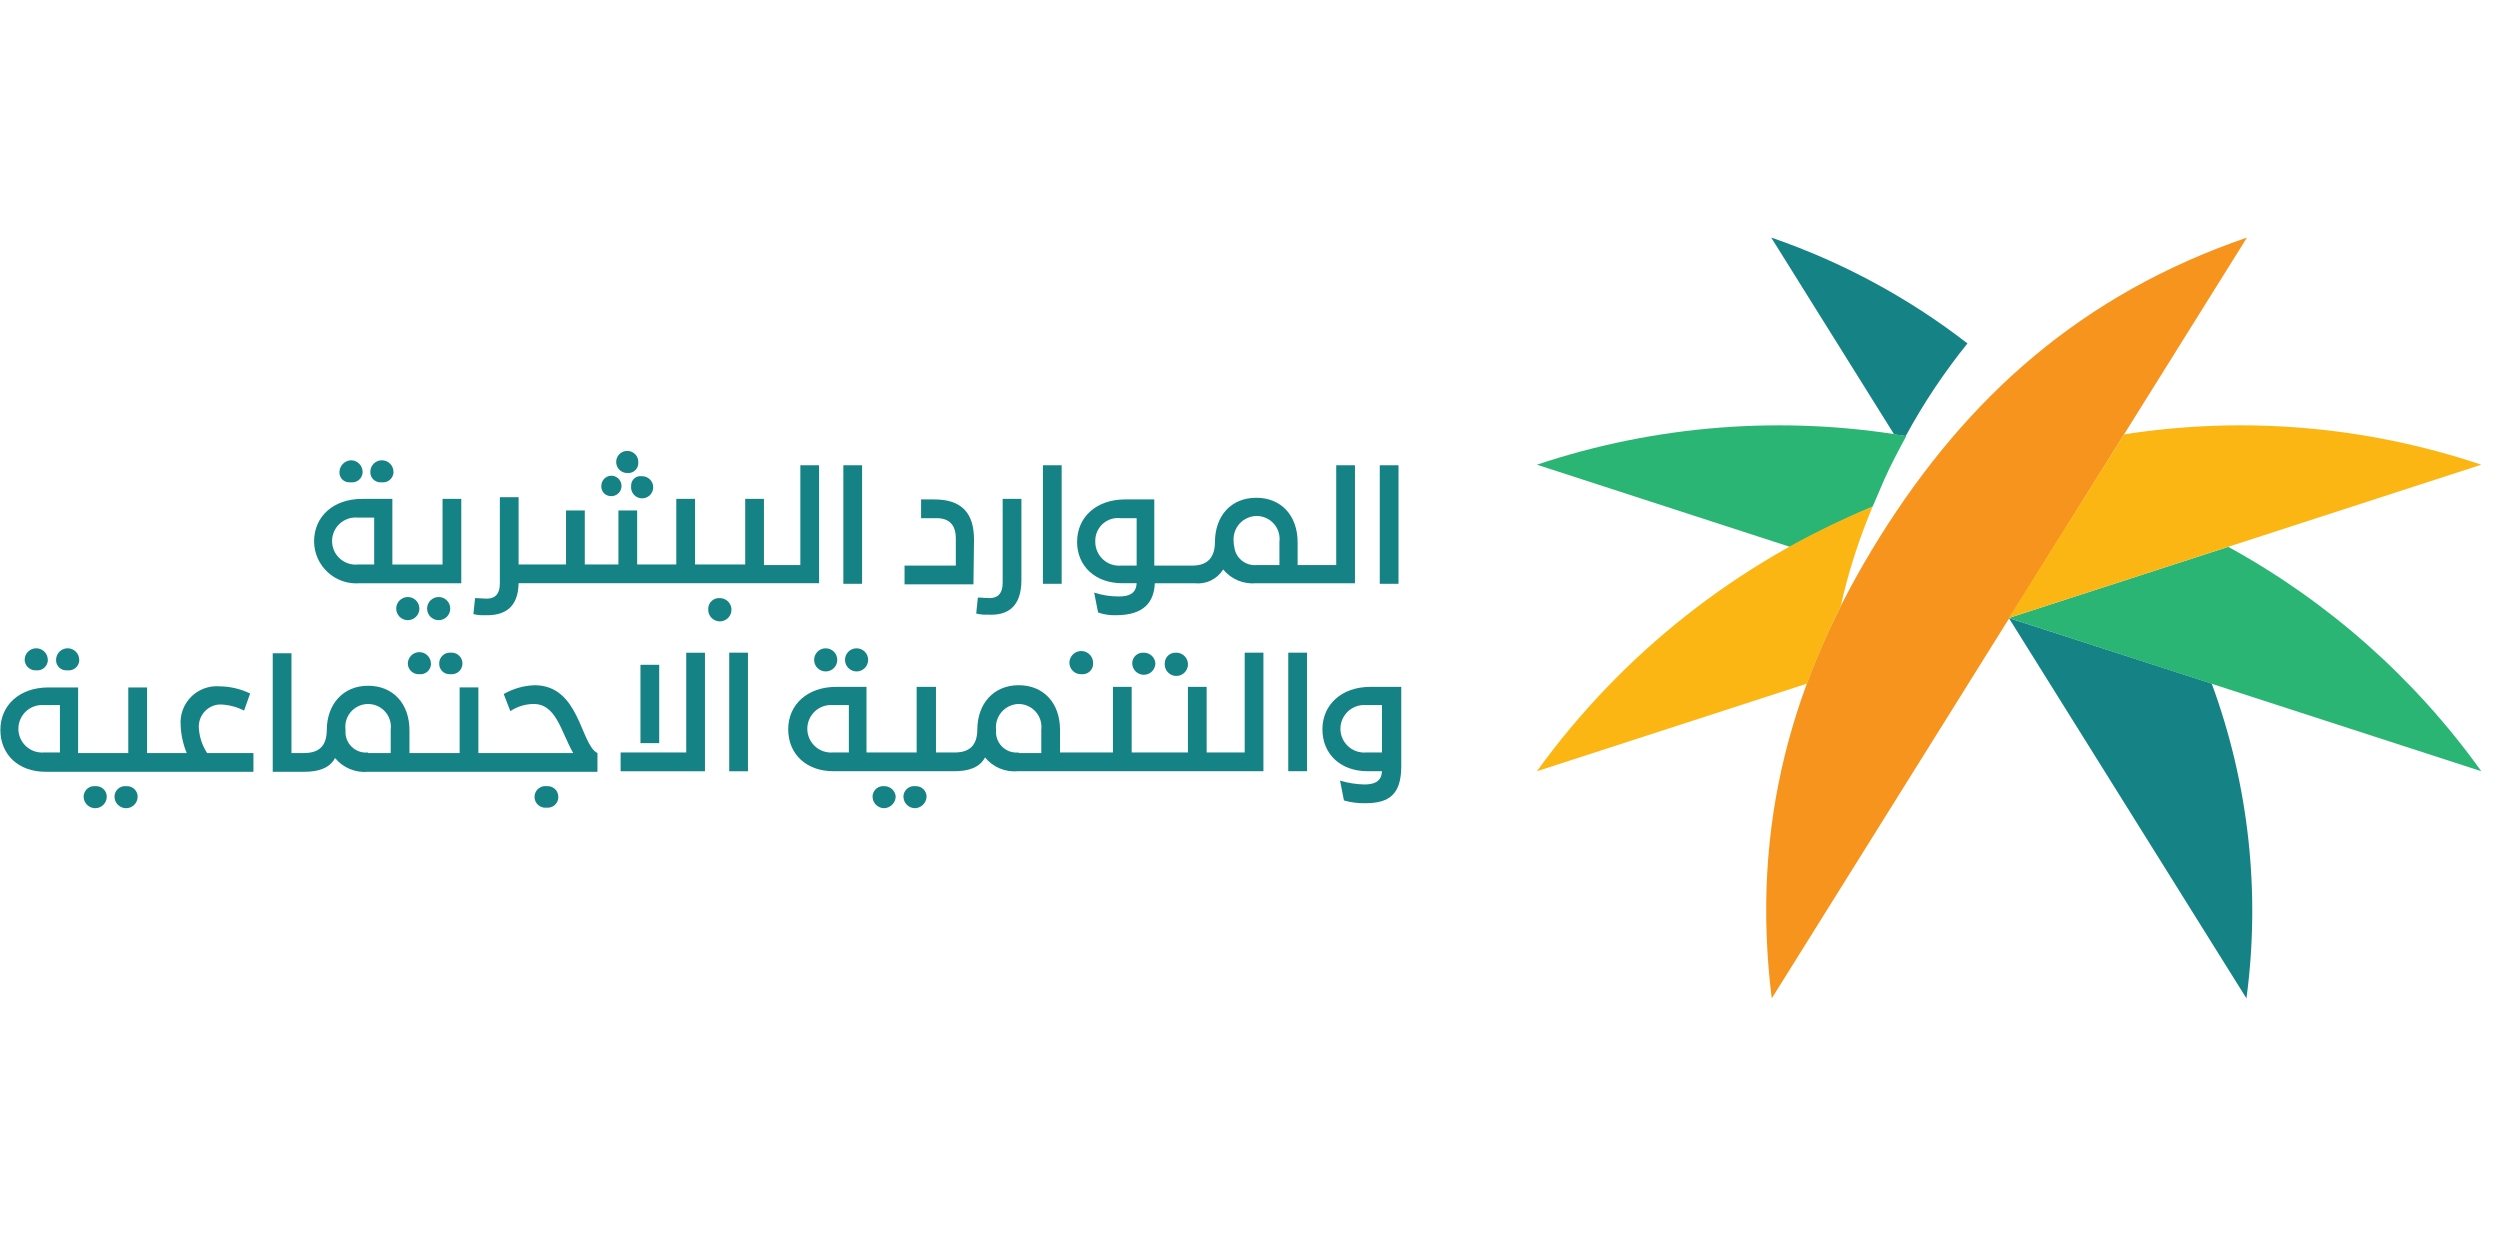 <svg width="131" height="65" viewBox="0 0 131 65" fill="none" xmlns="http://www.w3.org/2000/svg">
<g clip-path="url(#clip0_2_333)">
<g clip-path="url(#clip1_2_333)">
<g clip-path="url(#clip2_2_333)">
<path d="M1.84 35.126H1.898C2.044 35.141 2.189 35.098 2.303 35.006C2.417 34.913 2.489 34.78 2.505 34.635V34.577C2.505 34.416 2.441 34.261 2.327 34.148C2.213 34.034 2.059 33.97 1.898 33.97C1.737 33.97 1.583 34.034 1.469 34.148C1.355 34.261 1.291 34.416 1.291 34.577C1.296 34.721 1.356 34.857 1.457 34.959C1.559 35.061 1.696 35.121 1.84 35.126ZM3.487 35.126H3.545C3.69 35.141 3.836 35.098 3.95 35.006C4.063 34.913 4.136 34.78 4.151 34.635V34.577C4.151 34.416 4.087 34.261 3.974 34.148C3.86 34.034 3.706 33.97 3.545 33.97C3.384 33.97 3.229 34.034 3.116 34.148C3.002 34.261 2.938 34.416 2.938 34.577C2.935 34.649 2.948 34.722 2.974 34.79C3.001 34.857 3.041 34.919 3.093 34.97C3.144 35.022 3.206 35.062 3.274 35.089C3.341 35.116 3.414 35.128 3.487 35.126ZM5.017 41.195H4.989C4.839 41.181 4.69 41.228 4.575 41.326C4.519 41.375 4.473 41.434 4.439 41.501C4.406 41.568 4.387 41.64 4.382 41.715V41.743C4.382 41.904 4.446 42.059 4.56 42.172C4.674 42.286 4.828 42.35 4.989 42.35C5.15 42.35 5.304 42.286 5.418 42.172C5.531 42.059 5.595 41.904 5.595 41.743C5.594 41.593 5.531 41.45 5.423 41.347C5.314 41.243 5.167 41.189 5.017 41.195ZM6.635 41.195H6.607C6.457 41.181 6.308 41.228 6.193 41.326C6.137 41.375 6.091 41.434 6.057 41.501C6.024 41.568 6.005 41.64 6 41.715V41.743C6 41.904 6.064 42.059 6.178 42.172C6.291 42.286 6.446 42.35 6.607 42.35C6.768 42.35 6.922 42.286 7.036 42.172C7.149 42.059 7.213 41.904 7.213 41.743C7.212 41.593 7.149 41.45 7.041 41.347C6.932 41.243 6.785 41.189 6.635 41.195ZM10.42 38.159C10.397 37.857 10.493 37.558 10.687 37.326C10.881 37.094 11.159 36.947 11.46 36.917H11.605C12.018 36.937 12.422 37.046 12.789 37.235L13.107 36.34C12.611 36.1 12.069 35.972 11.518 35.964C11.243 35.941 10.966 35.977 10.706 36.072C10.447 36.167 10.211 36.317 10.015 36.513C9.82 36.708 9.67 36.944 9.575 37.203C9.48 37.463 9.444 37.74 9.467 38.016C9.487 38.512 9.594 39.001 9.785 39.46H7.705V36.022H6.722V39.46H4.093V36.022H2.533C1.031 36.022 0.02 36.947 0.02 38.247C0.02 39.547 0.973 40.442 2.389 40.442H13.28V39.46H10.853C10.599 39.071 10.449 38.623 10.42 38.159ZM3.14 39.43H2.302C2.131 39.443 1.959 39.421 1.797 39.364C1.635 39.307 1.487 39.218 1.361 39.102C1.236 38.985 1.135 38.844 1.067 38.686C0.998 38.529 0.963 38.36 0.963 38.188C0.963 38.017 0.998 37.847 1.067 37.69C1.135 37.533 1.236 37.391 1.361 37.275C1.487 37.158 1.635 37.069 1.797 37.012C1.959 36.955 2.131 36.933 2.302 36.946H3.14V39.43ZM21.917 35.328H21.975C22.278 35.359 22.549 35.139 22.582 34.837V34.779C22.582 34.618 22.518 34.463 22.404 34.35C22.291 34.236 22.136 34.172 21.975 34.172C21.814 34.172 21.66 34.236 21.546 34.35C21.433 34.463 21.369 34.618 21.369 34.779C21.374 34.923 21.433 35.059 21.535 35.161C21.637 35.263 21.773 35.323 21.917 35.328ZM23.565 35.328H23.623C23.722 35.336 23.821 35.318 23.911 35.275C24.001 35.232 24.078 35.167 24.134 35.085C24.19 35.003 24.223 34.907 24.231 34.808C24.238 34.709 24.219 34.61 24.176 34.52C24.133 34.431 24.067 34.354 23.985 34.298C23.904 34.242 23.808 34.209 23.709 34.201H23.623C23.473 34.187 23.324 34.235 23.209 34.333C23.153 34.381 23.107 34.441 23.073 34.507C23.04 34.574 23.021 34.647 23.016 34.721V34.75C23.011 34.825 23.021 34.9 23.046 34.971C23.071 35.041 23.111 35.106 23.162 35.16C23.214 35.215 23.276 35.258 23.346 35.287C23.415 35.316 23.49 35.33 23.565 35.328ZM28.013 35.906C27.445 35.926 26.889 36.084 26.395 36.368L26.742 37.263C27.102 37.023 27.523 36.893 27.955 36.888C29.14 36.888 29.371 38.275 30.035 39.459H25.067V36.021H24.085V39.459H21.456V38.275C21.456 36.859 20.589 35.934 19.289 35.934C17.989 35.934 17.123 36.888 17.123 38.275V38.246C17.123 39.084 16.718 39.459 15.938 39.459H15.273V34.23H14.291V40.442H15.938C16.66 40.442 17.267 40.268 17.556 39.72C17.763 39.973 18.03 40.172 18.332 40.297C18.635 40.423 18.963 40.473 19.289 40.442H31.307V39.46C30.411 39.026 30.383 35.906 28.013 35.906ZM19.289 39.43C19.147 39.445 19.003 39.431 18.866 39.39C18.729 39.348 18.601 39.279 18.491 39.188C18.381 39.097 18.29 38.984 18.223 38.857C18.157 38.73 18.117 38.591 18.105 38.448V38.246C18.041 37.784 18.252 37.328 18.645 37.077C19.037 36.826 19.54 36.825 19.933 37.077C20.326 37.328 20.536 37.785 20.473 38.246V39.46H19.289L19.289 39.43Z" fill="#158285"/>
<path d="M28.677 41.195H28.649C28.499 41.176 28.349 41.217 28.23 41.309C28.11 41.401 28.033 41.537 28.013 41.686C27.994 41.835 28.035 41.986 28.127 42.105C28.219 42.224 28.355 42.302 28.504 42.321H28.649C28.799 42.335 28.948 42.288 29.062 42.19C29.119 42.141 29.165 42.082 29.198 42.015C29.231 41.948 29.251 41.876 29.255 41.801V41.743C29.254 41.593 29.191 41.45 29.082 41.347C28.974 41.243 28.827 41.189 28.677 41.195ZM35.958 39.43H32.52V40.413H36.94V34.202H35.958V39.43ZM33.56 34.837H34.542V38.939H33.56V34.837ZM38.211 34.201H39.193V40.413H38.211V34.201Z" fill="#158285"/>
<path d="M43.267 35.184C43.602 35.184 43.873 34.912 43.873 34.577C43.873 34.242 43.602 33.971 43.267 33.971C42.931 33.971 42.66 34.242 42.66 34.577C42.66 34.912 42.931 35.184 43.267 35.184Z" fill="#158285"/>
<path d="M44.885 35.184C45.22 35.184 45.491 34.912 45.491 34.577C45.491 34.242 45.22 33.971 44.885 33.971C44.55 33.971 44.278 34.242 44.278 34.577C44.278 34.912 44.55 35.184 44.885 35.184Z" fill="#158285"/>
<path d="M46.358 41.195H46.329C46.179 41.181 46.03 41.228 45.916 41.326C45.859 41.375 45.813 41.434 45.779 41.501C45.746 41.568 45.727 41.64 45.722 41.715V41.743C45.724 42.078 45.995 42.348 46.329 42.35C46.659 42.337 46.923 42.073 46.935 41.743C46.924 41.597 46.858 41.459 46.752 41.358C46.645 41.257 46.505 41.199 46.358 41.195ZM47.975 41.195H47.947C47.797 41.181 47.648 41.228 47.533 41.326C47.477 41.375 47.431 41.434 47.397 41.501C47.364 41.568 47.345 41.64 47.34 41.715V41.743C47.342 42.078 47.612 42.348 47.947 42.35C48.277 42.338 48.541 42.073 48.553 41.743C48.552 41.593 48.489 41.45 48.381 41.347C48.272 41.243 48.126 41.189 47.975 41.195ZM56.613 35.328H56.671C56.974 35.359 57.245 35.14 57.278 34.837V34.779C57.289 34.614 57.235 34.452 57.127 34.328C57.018 34.203 56.865 34.127 56.701 34.115C56.536 34.103 56.373 34.158 56.249 34.266C56.124 34.374 56.048 34.528 56.036 34.692C56.021 35.027 56.279 35.312 56.613 35.328ZM59.964 34.203H59.935C59.785 34.189 59.636 34.237 59.522 34.335C59.466 34.383 59.419 34.443 59.386 34.51C59.353 34.576 59.333 34.649 59.329 34.723V34.752C59.329 34.913 59.393 35.067 59.506 35.181C59.62 35.295 59.775 35.359 59.935 35.359C60.096 35.359 60.251 35.295 60.364 35.181C60.478 35.067 60.542 34.913 60.542 34.752C60.531 34.605 60.465 34.468 60.358 34.367C60.252 34.266 60.111 34.207 59.964 34.203ZM61.64 34.203C61.49 34.189 61.341 34.237 61.227 34.335C61.17 34.383 61.124 34.443 61.091 34.51C61.058 34.576 61.038 34.649 61.033 34.723V34.752C61.001 35.087 61.247 35.385 61.582 35.417C61.917 35.449 62.215 35.203 62.247 34.868C62.279 34.533 62.033 34.235 61.698 34.203H61.64ZM65.28 39.43H63.229V35.992H62.247V39.43H59.3V35.992H58.318V39.43H55.545V38.245C55.545 36.83 54.678 35.905 53.378 35.905C52.078 35.905 51.211 36.858 51.211 38.245V38.217C51.211 39.054 50.807 39.43 50.027 39.43H49.045V35.992H48.033V39.43H45.405V35.992H43.815C42.313 35.992 41.302 36.916 41.302 38.217C41.302 39.517 42.255 40.412 43.671 40.412H49.998C50.719 40.412 51.326 40.239 51.615 39.69C51.823 39.943 52.089 40.142 52.392 40.268C52.694 40.394 53.023 40.443 53.349 40.412H66.204V34.201H65.222V39.43H65.28ZM44.48 39.43H43.642C43.471 39.443 43.299 39.42 43.137 39.364C42.975 39.307 42.827 39.218 42.701 39.101C42.576 38.984 42.475 38.843 42.407 38.686C42.338 38.529 42.303 38.359 42.303 38.188C42.303 38.016 42.338 37.846 42.407 37.689C42.475 37.532 42.576 37.391 42.701 37.274C42.827 37.157 42.975 37.068 43.137 37.011C43.299 36.955 43.471 36.932 43.642 36.945H44.48V39.43ZM53.378 39.43C53.236 39.444 53.092 39.431 52.954 39.389C52.817 39.347 52.69 39.279 52.58 39.187C52.469 39.096 52.378 38.983 52.312 38.856C52.246 38.73 52.205 38.59 52.193 38.448V38.246C52.155 37.905 52.262 37.564 52.487 37.306C52.712 37.048 53.036 36.896 53.378 36.888C53.722 36.891 54.049 37.041 54.276 37.3C54.502 37.56 54.606 37.904 54.563 38.246V39.459H53.378V39.43ZM67.505 34.201H68.487V40.412H67.505V34.201ZM71.809 35.992C70.307 35.992 69.295 36.917 69.295 38.217C69.295 39.517 70.249 40.412 71.664 40.412H72.415C72.387 40.961 72.011 41.106 71.491 41.106C71.06 41.097 70.632 41.029 70.219 40.904L70.422 41.944C70.788 42.048 71.167 42.097 71.548 42.088C72.79 42.088 73.426 41.626 73.426 40.153V35.992H71.809ZM72.415 38.188V39.43H71.578C71.406 39.443 71.235 39.42 71.073 39.364C70.911 39.307 70.762 39.218 70.637 39.101C70.511 38.984 70.411 38.843 70.342 38.686C70.273 38.529 70.238 38.359 70.238 38.188C70.238 38.016 70.273 37.846 70.342 37.689C70.411 37.532 70.511 37.391 70.637 37.274C70.762 37.157 70.911 37.068 71.073 37.011C71.235 36.955 71.406 36.932 71.578 36.945H72.415V38.188ZM51.038 28.279C51.038 26.892 50.403 26.17 48.958 26.17H48.265V27.152H49.073C49.738 27.152 50.085 27.499 50.085 28.221V29.637H47.398V30.619H51.009L51.038 28.279ZM53.522 30.388V26.141H52.54V30.532C52.54 31.139 52.251 31.341 51.847 31.341C51.645 31.341 51.471 31.312 51.24 31.312L51.153 32.15C51.352 32.198 51.556 32.218 51.76 32.208C52.771 32.266 53.522 31.832 53.522 30.388ZM54.649 24.379H55.631V30.59H54.649V24.379ZM58.809 30.561H59.56C59.531 31.11 59.155 31.254 58.635 31.254C58.194 31.258 57.755 31.19 57.335 31.052L57.538 32.092C57.834 32.199 58.148 32.248 58.462 32.237C59.617 32.237 60.455 31.832 60.513 30.562H62.593C62.886 30.596 63.183 30.547 63.449 30.419C63.715 30.291 63.939 30.09 64.095 29.84C64.303 30.093 64.569 30.292 64.872 30.418C65.174 30.543 65.503 30.593 65.829 30.562H71V24.379H70.018V29.608H67.996V28.423C67.996 27.008 67.129 26.083 65.829 26.083C64.529 26.083 63.663 27.008 63.663 28.423V28.394C63.663 29.232 63.258 29.637 62.478 29.637H60.485V26.17H58.953C57.451 26.17 56.44 27.094 56.44 28.394C56.44 29.666 57.393 30.561 58.809 30.561ZM64.644 28.394C64.607 28.049 64.717 27.704 64.948 27.445C65.18 27.186 65.51 27.038 65.858 27.037C66.202 27.04 66.529 27.19 66.755 27.449C66.981 27.709 67.086 28.053 67.042 28.394V29.608H65.858C65.715 29.622 65.571 29.609 65.434 29.567C65.297 29.525 65.169 29.457 65.059 29.365C64.949 29.274 64.858 29.161 64.791 29.034C64.725 28.907 64.685 28.768 64.673 28.626C64.651 28.551 64.641 28.473 64.644 28.394ZM58.722 27.152H59.56V29.637H58.751C58.579 29.653 58.405 29.632 58.241 29.577C58.077 29.521 57.926 29.432 57.798 29.316C57.671 29.199 57.569 29.056 57.499 28.898C57.429 28.739 57.393 28.568 57.393 28.395V28.366C57.388 28.195 57.42 28.026 57.486 27.868C57.553 27.711 57.653 27.57 57.779 27.454C57.905 27.339 58.055 27.252 58.218 27.2C58.38 27.148 58.552 27.132 58.722 27.152ZM72.3 24.379H73.282V30.59H72.3V24.379ZM19.953 25.274H20.011C20.157 25.29 20.303 25.246 20.416 25.154C20.53 25.062 20.603 24.929 20.618 24.783V24.725C20.618 24.564 20.554 24.41 20.44 24.296C20.326 24.182 20.172 24.119 20.011 24.119C19.85 24.119 19.696 24.182 19.582 24.296C19.469 24.41 19.405 24.564 19.405 24.725C19.402 24.798 19.415 24.87 19.441 24.938C19.468 25.006 19.508 25.068 19.56 25.119C19.611 25.171 19.673 25.211 19.74 25.238C19.808 25.264 19.881 25.277 19.953 25.274ZM18.336 25.274H18.394C18.54 25.29 18.685 25.246 18.799 25.154C18.913 25.062 18.985 24.929 19.001 24.783V24.725C18.998 24.391 18.728 24.121 18.394 24.119C18.064 24.131 17.8 24.395 17.787 24.725C17.782 24.799 17.793 24.872 17.819 24.941C17.844 25.01 17.884 25.073 17.936 25.125C17.988 25.177 18.051 25.217 18.12 25.243C18.189 25.269 18.263 25.279 18.336 25.274ZM18.856 30.562H24.171V26.142H23.189V29.58H20.56V26.142H18.971C17.469 26.142 16.458 27.066 16.458 28.366C16.459 28.672 16.524 28.974 16.647 29.253C16.771 29.532 16.951 29.782 17.177 29.989C17.402 30.195 17.668 30.352 17.956 30.451C18.245 30.549 18.552 30.587 18.856 30.562ZM18.769 27.124H19.607V29.579H18.769C18.597 29.598 18.422 29.58 18.257 29.527C18.092 29.474 17.94 29.387 17.811 29.271C17.681 29.155 17.578 29.013 17.507 28.855C17.437 28.696 17.4 28.525 17.4 28.351C17.4 28.178 17.437 28.006 17.507 27.848C17.578 27.689 17.681 27.548 17.811 27.432C17.94 27.316 18.092 27.229 18.257 27.176C18.422 27.122 18.597 27.105 18.769 27.124ZM32.809 24.783H32.867C32.935 24.791 33.004 24.785 33.07 24.766C33.136 24.747 33.198 24.715 33.252 24.672C33.36 24.585 33.429 24.459 33.445 24.321V24.263C33.456 24.149 33.433 24.034 33.379 23.933C33.325 23.832 33.242 23.75 33.141 23.695C33.04 23.642 32.926 23.619 32.812 23.63C32.698 23.641 32.589 23.686 32.501 23.758C32.412 23.831 32.347 23.928 32.313 24.037C32.28 24.147 32.28 24.264 32.313 24.374C32.346 24.483 32.411 24.581 32.499 24.654C32.587 24.727 32.695 24.772 32.809 24.783ZM32.029 25.997H32.087C32.226 25.982 32.354 25.913 32.444 25.806C32.533 25.698 32.577 25.559 32.566 25.42C32.554 25.28 32.489 25.151 32.383 25.059C32.277 24.967 32.14 24.92 32 24.928C31.717 24.952 31.502 25.193 31.509 25.477C31.503 25.616 31.556 25.752 31.655 25.85C31.754 25.949 31.889 26.002 32.029 25.997ZM33.071 25.419V25.477C33.06 25.591 33.083 25.706 33.137 25.807C33.191 25.908 33.273 25.991 33.374 26.045C33.475 26.099 33.59 26.122 33.704 26.11C33.818 26.099 33.926 26.055 34.015 25.982C34.103 25.91 34.169 25.812 34.202 25.703C34.236 25.593 34.236 25.476 34.203 25.367C34.17 25.257 34.105 25.16 34.017 25.087C33.928 25.014 33.82 24.969 33.706 24.957H33.648C33.579 24.944 33.508 24.946 33.44 24.963C33.372 24.98 33.308 25.012 33.254 25.055C33.199 25.099 33.154 25.155 33.123 25.217C33.091 25.28 33.073 25.349 33.071 25.419ZM27.175 30.561H42.92V24.379H41.938V29.608H40.031V26.141H39.049V29.579H36.42V26.141H35.438V29.579H33.387V26.748H32.405V29.579H30.643V26.748H29.66V29.579H27.175V26.054H26.193V30.561C26.193 31.168 25.905 31.37 25.5 31.37C25.298 31.37 25.125 31.341 24.893 31.341L24.807 32.179C25.005 32.227 25.209 32.246 25.413 32.237C26.425 32.266 27.147 31.861 27.175 30.561ZM44.191 24.379H45.173V30.59H44.191V24.379Z" fill="#158285"/>
<path d="M21.369 32.497C21.704 32.497 21.975 32.225 21.975 31.89C21.975 31.555 21.704 31.284 21.369 31.284C21.034 31.284 20.762 31.555 20.762 31.89C20.762 32.225 21.034 32.497 21.369 32.497Z" fill="#158285"/>
<path d="M22.987 32.497C23.322 32.497 23.593 32.225 23.593 31.89C23.593 31.555 23.322 31.284 22.987 31.284C22.652 31.284 22.38 31.555 22.38 31.89C22.38 32.225 22.652 32.497 22.987 32.497Z" fill="#158285"/>
<path d="M37.778 31.343H37.72C37.57 31.329 37.421 31.377 37.307 31.475C37.25 31.523 37.204 31.583 37.171 31.65C37.138 31.716 37.118 31.789 37.113 31.863V31.892C37.081 32.227 37.327 32.525 37.662 32.557C37.997 32.589 38.295 32.343 38.327 32.008C38.359 31.673 38.113 31.375 37.778 31.343ZM99.253 22.762L99.86 22.848C100.79 21.136 101.872 19.512 103.095 17.995C99.994 15.595 96.52 13.722 92.811 12.448L99.253 22.762ZM115.893 35.82L105.263 32.382L117.714 52.315C118.459 46.75 117.834 41.088 115.894 35.82H115.893Z" fill="#158285"/>
<path d="M98.502 28.135C103.095 20.797 109.075 15.424 117.742 12.448L92.84 52.315C91.713 43.215 93.907 35.502 98.502 28.135Z" fill="#F7941D"/>
<path d="M80.533 24.35L93.793 28.655C95.209 27.875 96.653 27.182 98.127 26.546L98.734 25.131C99.08 24.351 99.485 23.6 99.889 22.849C93.412 21.753 86.764 22.268 80.533 24.35ZM116.76 28.655L105.262 32.382L130.02 40.412C126.538 35.548 122.006 31.53 116.76 28.655Z" fill="#2BB574"/>
<path d="M80.533 40.413L94.689 35.82C95.199 34.439 95.787 33.089 96.451 31.775C96.852 29.985 97.412 28.235 98.126 26.546C91.084 29.438 84.99 34.241 80.533 40.413ZM111.3 22.762L105.262 32.382L130.02 24.35C123.998 22.327 117.577 21.782 111.3 22.762Z" fill="#FCB614"/>
</g>
</g>
</g>
<defs>
<clipPath id="clip0_2_333">
<rect width="130" height="65" fill="white" transform="translate(0.02 -0.01)"/>
</clipPath>
<clipPath id="clip1_2_333">
<rect width="130" height="65" fill="white" transform="translate(0.02 -0.01)"/>
</clipPath>
<clipPath id="clip2_2_333">
<rect width="130" height="65" fill="white" transform="translate(0.02 -0.01)"/>
</clipPath>
</defs>
</svg>
